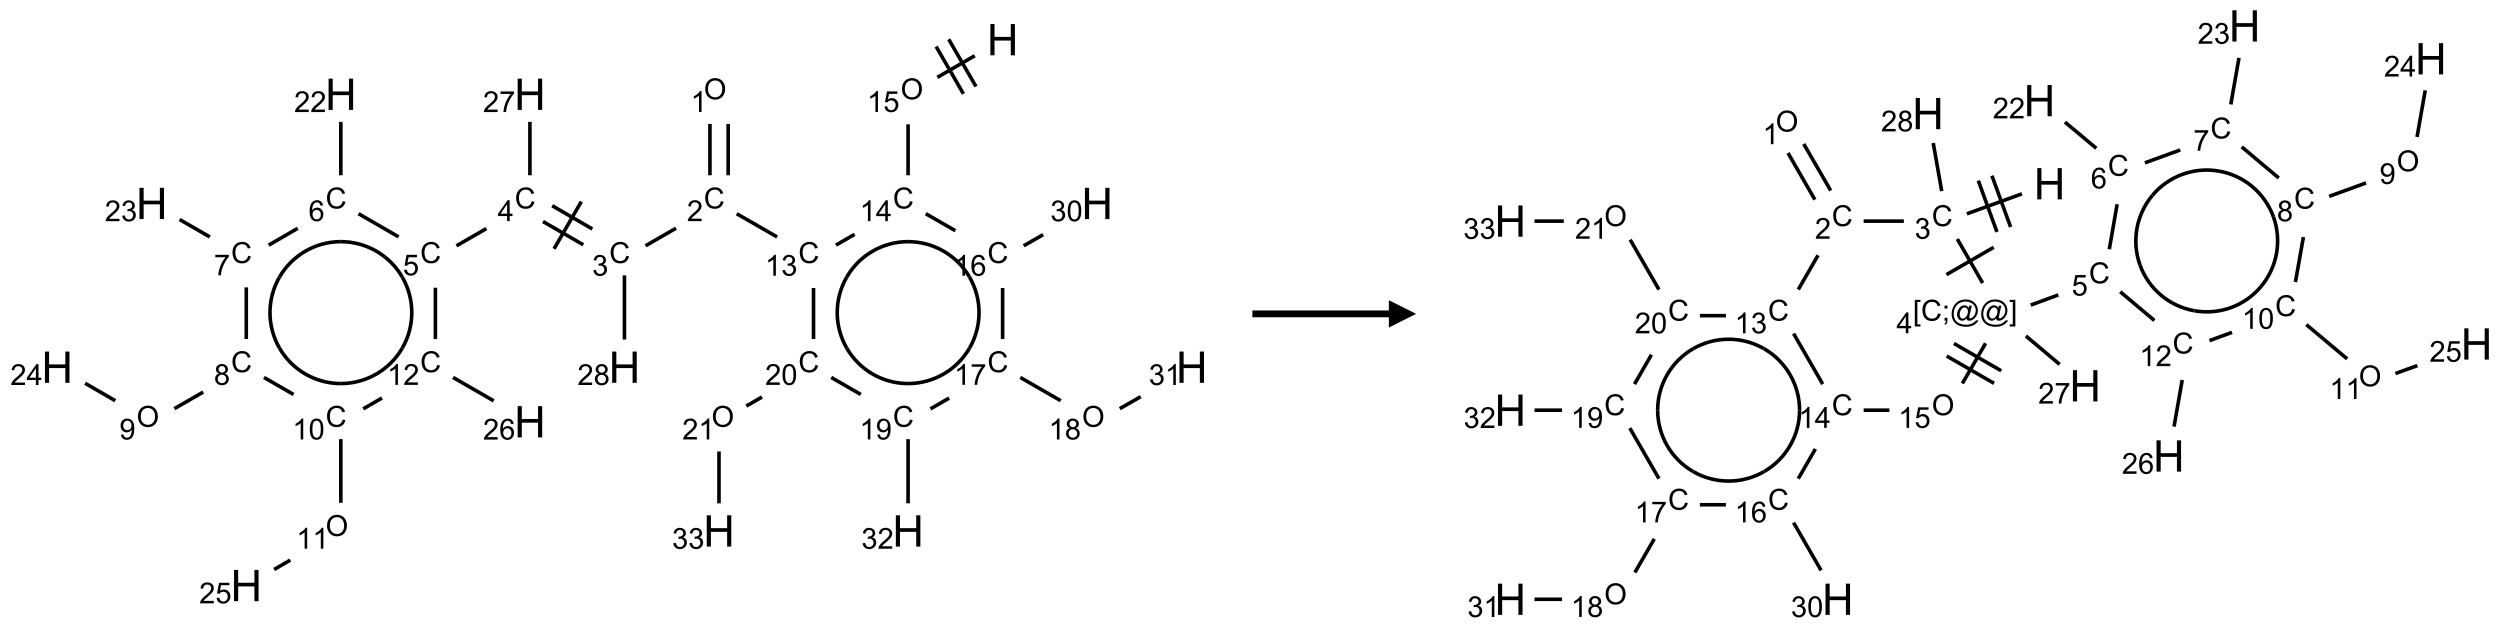 <?xml version="1.0" encoding="UTF-8"?>
<svg xmlns="http://www.w3.org/2000/svg" xmlns:xlink="http://www.w3.org/1999/xlink" width="916" height="230" viewBox="0 0 916 230">
<defs>
<g>
<g id="glyph-0-0">
<path d="M 2 0 L 2 -10 L 10 -10 L 10 0 Z M 2.25 -0.25 L 9.75 -0.25 L 9.75 -9.75 L 2.25 -9.75 Z M 2.25 -0.25 "/>
</g>
<g id="glyph-0-1">
<path d="M 1.281 0 L 1.281 -11.453 L 2.797 -11.453 L 2.797 -6.75 L 8.75 -6.75 L 8.75 -11.453 L 10.266 -11.453 L 10.266 0 L 8.75 0 L 8.75 -5.398 L 2.797 -5.398 L 2.797 0 Z M 1.281 0 "/>
</g>
<g id="glyph-1-0">
<path d="M 1.332 0 L 1.332 -6.668 L 6.668 -6.668 L 6.668 0 Z M 1.5 -0.168 L 6.5 -0.168 L 6.5 -6.5 L 1.5 -6.5 Z M 1.5 -0.168 "/>
</g>
<g id="glyph-1-1">
<path d="M 0.516 -3.719 C 0.516 -4.984 0.855 -5.977 1.535 -6.695 C 2.215 -7.414 3.094 -7.77 4.172 -7.77 C 4.875 -7.77 5.512 -7.602 6.078 -7.266 C 6.645 -6.93 7.074 -6.461 7.371 -5.855 C 7.668 -5.254 7.816 -4.57 7.816 -3.809 C 7.816 -3.035 7.66 -2.34 7.348 -1.73 C 7.035 -1.117 6.594 -0.656 6.02 -0.34 C 5.449 -0.027 4.828 0.129 4.168 0.129 C 3.449 0.129 2.805 -0.043 2.238 -0.391 C 1.672 -0.738 1.246 -1.211 0.953 -1.812 C 0.66 -2.414 0.516 -3.047 0.516 -3.719 Z M 1.559 -3.703 C 1.559 -2.781 1.805 -2.059 2.301 -1.527 C 2.793 -1 3.414 -0.734 4.16 -0.734 C 4.922 -0.734 5.547 -1 6.039 -1.535 C 6.531 -2.07 6.777 -2.828 6.777 -3.812 C 6.777 -4.434 6.672 -4.977 6.461 -5.441 C 6.25 -5.902 5.945 -6.262 5.539 -6.52 C 5.133 -6.773 4.68 -6.902 4.176 -6.902 C 3.461 -6.902 2.848 -6.656 2.332 -6.164 C 1.816 -5.672 1.559 -4.852 1.559 -3.703 Z M 1.559 -3.703 "/>
</g>
<g id="glyph-1-2">
<path d="M 3.973 0 L 3.035 0 L 3.035 -5.973 C 2.809 -5.758 2.516 -5.543 2.148 -5.328 C 1.781 -5.113 1.453 -4.953 1.16 -4.844 L 1.16 -5.75 C 1.684 -5.996 2.145 -6.297 2.535 -6.645 C 2.93 -6.996 3.207 -7.336 3.371 -7.668 L 3.973 -7.668 Z M 3.973 0 "/>
</g>
<g id="glyph-1-3">
<path d="M 0.441 -2 L 1.426 -2.082 C 1.5 -1.605 1.668 -1.242 1.934 -1.004 C 2.199 -0.762 2.52 -0.641 2.895 -0.641 C 3.348 -0.641 3.73 -0.812 4.043 -1.152 C 4.355 -1.492 4.512 -1.941 4.512 -2.504 C 4.512 -3.039 4.359 -3.461 4.059 -3.77 C 3.758 -4.078 3.367 -4.234 2.879 -4.234 C 2.578 -4.234 2.305 -4.164 2.062 -4.027 C 1.82 -3.891 1.629 -3.715 1.488 -3.496 L 0.609 -3.609 L 1.348 -7.531 L 5.145 -7.531 L 5.145 -6.637 L 2.098 -6.637 L 1.688 -4.582 C 2.145 -4.902 2.625 -5.062 3.129 -5.062 C 3.797 -5.062 4.359 -4.832 4.816 -4.371 C 5.277 -3.91 5.504 -3.312 5.504 -2.59 C 5.504 -1.898 5.305 -1.301 4.902 -0.797 C 4.41 -0.18 3.742 0.129 2.895 0.129 C 2.199 0.129 1.633 -0.062 1.195 -0.453 C 0.758 -0.844 0.504 -1.359 0.441 -2 Z M 0.441 -2 "/>
</g>
<g id="glyph-1-4">
<path d="M 6.27 -2.676 L 7.281 -2.422 C 7.07 -1.594 6.688 -0.961 6.137 -0.523 C 5.586 -0.086 4.914 0.129 4.121 0.129 C 3.297 0.129 2.629 -0.039 2.113 -0.371 C 1.598 -0.707 1.203 -1.191 0.934 -1.828 C 0.664 -2.465 0.531 -3.145 0.531 -3.875 C 0.531 -4.672 0.684 -5.363 0.988 -5.957 C 1.293 -6.547 1.723 -6.996 2.285 -7.305 C 2.844 -7.613 3.461 -7.766 4.137 -7.766 C 4.898 -7.766 5.543 -7.57 6.062 -7.184 C 6.582 -6.793 6.945 -6.246 7.152 -5.543 L 6.156 -5.309 C 5.98 -5.863 5.723 -6.266 5.387 -6.52 C 5.051 -6.773 4.625 -6.902 4.113 -6.902 C 3.527 -6.902 3.039 -6.762 2.645 -6.48 C 2.25 -6.199 1.973 -5.82 1.812 -5.348 C 1.652 -4.871 1.574 -4.383 1.574 -3.879 C 1.574 -3.23 1.668 -2.664 1.855 -2.18 C 2.047 -1.695 2.34 -1.332 2.738 -1.094 C 3.137 -0.855 3.57 -0.734 4.035 -0.734 C 4.602 -0.734 5.082 -0.898 5.473 -1.223 C 5.867 -1.551 6.133 -2.035 6.27 -2.676 Z M 6.27 -2.676 "/>
</g>
<g id="glyph-1-5">
<path d="M 3.449 0 L 3.449 -1.828 L 0.137 -1.828 L 0.137 -2.688 L 3.621 -7.637 L 4.387 -7.637 L 4.387 -2.688 L 5.418 -2.688 L 5.418 -1.828 L 4.387 -1.828 L 4.387 0 Z M 3.449 -2.688 L 3.449 -6.129 L 1.059 -2.688 Z M 3.449 -2.688 "/>
</g>
<g id="glyph-1-6">
<path d="M 0.449 -2.016 L 1.387 -2.141 C 1.492 -1.609 1.676 -1.227 1.934 -0.992 C 2.191 -0.758 2.508 -0.641 2.879 -0.641 C 3.32 -0.641 3.695 -0.793 3.996 -1.098 C 4.301 -1.402 4.453 -1.781 4.453 -2.234 C 4.453 -2.664 4.312 -3.02 4.031 -3.301 C 3.75 -3.578 3.391 -3.719 2.957 -3.719 C 2.781 -3.719 2.562 -3.684 2.297 -3.613 L 2.402 -4.438 C 2.465 -4.43 2.516 -4.426 2.551 -4.426 C 2.949 -4.426 3.312 -4.531 3.629 -4.738 C 3.949 -4.949 4.109 -5.27 4.109 -5.703 C 4.109 -6.047 3.992 -6.332 3.762 -6.559 C 3.527 -6.785 3.227 -6.895 2.859 -6.895 C 2.496 -6.895 2.191 -6.781 1.949 -6.551 C 1.707 -6.324 1.547 -5.98 1.48 -5.52 L 0.543 -5.688 C 0.656 -6.316 0.918 -6.805 1.324 -7.148 C 1.73 -7.492 2.234 -7.668 2.84 -7.668 C 3.254 -7.668 3.641 -7.578 3.988 -7.398 C 4.34 -7.219 4.609 -6.977 4.793 -6.668 C 4.98 -6.359 5.074 -6.031 5.074 -5.684 C 5.074 -5.352 4.984 -5.051 4.809 -4.781 C 4.629 -4.512 4.367 -4.297 4.02 -4.137 C 4.473 -4.031 4.824 -3.816 5.074 -3.488 C 5.324 -3.16 5.449 -2.75 5.449 -2.254 C 5.449 -1.59 5.203 -1.023 4.719 -0.559 C 4.234 -0.098 3.617 0.137 2.875 0.137 C 2.203 0.137 1.648 -0.062 1.207 -0.465 C 0.762 -0.863 0.512 -1.379 0.449 -2.016 Z M 0.449 -2.016 "/>
</g>
<g id="glyph-1-7">
<path d="M 5.371 -0.902 L 5.371 0 L 0.324 0 C 0.316 -0.227 0.352 -0.441 0.434 -0.652 C 0.562 -0.996 0.766 -1.332 1.051 -1.668 C 1.332 -2 1.742 -2.387 2.277 -2.824 C 3.105 -3.504 3.668 -4.043 3.957 -4.441 C 4.25 -4.84 4.395 -5.215 4.395 -5.566 C 4.395 -5.938 4.262 -6.254 3.996 -6.508 C 3.73 -6.762 3.387 -6.891 2.957 -6.891 C 2.508 -6.891 2.145 -6.754 1.875 -6.484 C 1.605 -6.215 1.469 -5.84 1.465 -5.359 L 0.5 -5.457 C 0.566 -6.176 0.812 -6.727 1.246 -7.102 C 1.676 -7.477 2.254 -7.668 2.98 -7.668 C 3.711 -7.668 4.293 -7.465 4.719 -7.059 C 5.145 -6.652 5.359 -6.148 5.359 -5.547 C 5.359 -5.242 5.297 -4.941 5.172 -4.645 C 5.047 -4.352 4.84 -4.039 4.551 -3.715 C 4.262 -3.387 3.777 -2.938 3.105 -2.371 C 2.543 -1.898 2.18 -1.578 2.02 -1.41 C 1.859 -1.242 1.73 -1.07 1.625 -0.902 Z M 5.371 -0.902 "/>
</g>
<g id="glyph-1-8">
<path d="M 5.309 -5.766 L 4.375 -5.691 C 4.293 -6.059 4.172 -6.328 4.02 -6.496 C 3.766 -6.762 3.453 -6.895 3.082 -6.895 C 2.785 -6.895 2.523 -6.812 2.297 -6.645 C 2 -6.43 1.77 -6.117 1.598 -5.703 C 1.43 -5.289 1.34 -4.703 1.332 -3.938 C 1.559 -4.281 1.836 -4.535 2.16 -4.703 C 2.488 -4.871 2.828 -4.953 3.188 -4.953 C 3.812 -4.953 4.344 -4.723 4.785 -4.262 C 5.223 -3.801 5.441 -3.207 5.441 -2.48 C 5.441 -2 5.34 -1.555 5.133 -1.145 C 4.926 -0.73 4.641 -0.418 4.281 -0.199 C 3.922 0.02 3.512 0.129 3.051 0.129 C 2.27 0.129 1.633 -0.156 1.141 -0.73 C 0.648 -1.305 0.402 -2.254 0.402 -3.574 C 0.402 -5.051 0.672 -6.121 1.219 -6.793 C 1.695 -7.375 2.336 -7.668 3.141 -7.668 C 3.742 -7.668 4.234 -7.5 4.617 -7.16 C 5 -6.824 5.23 -6.359 5.309 -5.766 Z M 1.48 -2.473 C 1.48 -2.152 1.547 -1.844 1.684 -1.547 C 1.82 -1.25 2.016 -1.027 2.262 -0.871 C 2.508 -0.719 2.766 -0.641 3.035 -0.641 C 3.434 -0.641 3.773 -0.801 4.059 -1.121 C 4.344 -1.441 4.484 -1.875 4.484 -2.422 C 4.484 -2.949 4.344 -3.367 4.062 -3.668 C 3.781 -3.973 3.426 -4.125 3 -4.125 C 2.578 -4.125 2.219 -3.973 1.922 -3.668 C 1.625 -3.363 1.48 -2.969 1.48 -2.473 Z M 1.48 -2.473 "/>
</g>
<g id="glyph-1-9">
<path d="M 0.504 -6.637 L 0.504 -7.535 L 5.449 -7.535 L 5.449 -6.809 C 4.961 -6.289 4.48 -5.602 4.004 -4.746 C 3.527 -3.887 3.156 -3.004 2.895 -2.098 C 2.707 -1.461 2.59 -0.762 2.535 0 L 1.574 0 C 1.582 -0.602 1.703 -1.328 1.926 -2.176 C 2.152 -3.027 2.477 -3.848 2.898 -4.637 C 3.32 -5.426 3.77 -6.094 4.246 -6.637 Z M 0.504 -6.637 "/>
</g>
<g id="glyph-1-10">
<path d="M 1.887 -4.141 C 1.496 -4.281 1.207 -4.484 1.02 -4.75 C 0.832 -5.016 0.738 -5.328 0.738 -5.699 C 0.738 -6.254 0.938 -6.719 1.34 -7.098 C 1.738 -7.477 2.27 -7.668 2.934 -7.668 C 3.598 -7.668 4.137 -7.473 4.543 -7.086 C 4.949 -6.699 5.152 -6.227 5.152 -5.672 C 5.152 -5.316 5.059 -5.008 4.871 -4.746 C 4.688 -4.484 4.406 -4.281 4.027 -4.141 C 4.496 -3.988 4.852 -3.742 5.098 -3.402 C 5.34 -3.062 5.465 -2.656 5.465 -2.184 C 5.465 -1.531 5.234 -0.98 4.77 -0.535 C 4.309 -0.09 3.703 0.129 2.949 0.129 C 2.195 0.129 1.586 -0.094 1.125 -0.539 C 0.664 -0.984 0.434 -1.543 0.434 -2.207 C 0.434 -2.703 0.559 -3.121 0.809 -3.457 C 1.062 -3.793 1.422 -4.02 1.887 -4.141 Z M 1.699 -5.73 C 1.699 -5.367 1.812 -5.074 2.047 -4.844 C 2.281 -4.613 2.582 -4.5 2.953 -4.5 C 3.312 -4.5 3.609 -4.613 3.84 -4.84 C 4.07 -5.066 4.188 -5.348 4.188 -5.676 C 4.188 -6.02 4.07 -6.309 3.832 -6.543 C 3.594 -6.777 3.297 -6.895 2.941 -6.895 C 2.586 -6.895 2.289 -6.781 2.051 -6.551 C 1.816 -6.324 1.699 -6.047 1.699 -5.73 Z M 1.395 -2.203 C 1.395 -1.938 1.461 -1.676 1.586 -1.426 C 1.711 -1.176 1.902 -0.984 2.152 -0.848 C 2.402 -0.711 2.672 -0.641 2.957 -0.641 C 3.406 -0.641 3.777 -0.785 4.066 -1.074 C 4.359 -1.363 4.504 -1.727 4.504 -2.172 C 4.504 -2.625 4.355 -2.996 4.055 -3.293 C 3.754 -3.586 3.379 -3.734 2.926 -3.734 C 2.484 -3.734 2.121 -3.59 1.832 -3.297 C 1.543 -3.004 1.395 -2.641 1.395 -2.203 Z M 1.395 -2.203 "/>
</g>
<g id="glyph-1-11">
<path d="M 0.582 -1.766 L 1.484 -1.848 C 1.562 -1.426 1.707 -1.117 1.922 -0.926 C 2.137 -0.734 2.414 -0.641 2.75 -0.641 C 3.039 -0.641 3.289 -0.707 3.508 -0.84 C 3.727 -0.973 3.902 -1.148 4.043 -1.367 C 4.18 -1.586 4.297 -1.887 4.391 -2.262 C 4.484 -2.637 4.531 -3.016 4.531 -3.406 C 4.531 -3.449 4.531 -3.512 4.527 -3.594 C 4.34 -3.297 4.082 -3.055 3.758 -2.867 C 3.434 -2.68 3.082 -2.59 2.703 -2.59 C 2.07 -2.59 1.535 -2.816 1.098 -3.277 C 0.66 -3.734 0.441 -4.34 0.441 -5.09 C 0.441 -5.863 0.672 -6.484 1.129 -6.957 C 1.586 -7.43 2.156 -7.668 2.844 -7.668 C 3.34 -7.668 3.793 -7.531 4.207 -7.266 C 4.617 -7 4.93 -6.617 5.145 -6.121 C 5.355 -5.629 5.465 -4.91 5.465 -3.973 C 5.465 -2.996 5.359 -2.223 5.145 -1.645 C 4.934 -1.066 4.617 -0.625 4.199 -0.324 C 3.781 -0.02 3.293 0.129 2.73 0.129 C 2.133 0.129 1.645 -0.035 1.266 -0.367 C 0.887 -0.699 0.66 -1.164 0.582 -1.766 Z M 4.422 -5.137 C 4.422 -5.676 4.277 -6.102 3.992 -6.418 C 3.707 -6.734 3.359 -6.891 2.957 -6.891 C 2.543 -6.891 2.18 -6.719 1.871 -6.379 C 1.562 -6.039 1.406 -5.598 1.406 -5.059 C 1.406 -4.57 1.555 -4.176 1.848 -3.871 C 2.141 -3.566 2.5 -3.418 2.934 -3.418 C 3.367 -3.418 3.723 -3.57 4.004 -3.871 C 4.281 -4.176 4.422 -4.598 4.422 -5.137 Z M 4.422 -5.137 "/>
</g>
<g id="glyph-1-12">
<path d="M 0.441 -3.766 C 0.441 -4.668 0.535 -5.395 0.723 -5.945 C 0.906 -6.496 1.184 -6.922 1.551 -7.219 C 1.918 -7.516 2.375 -7.668 2.934 -7.668 C 3.344 -7.668 3.703 -7.586 4.012 -7.418 C 4.32 -7.254 4.574 -7.016 4.777 -6.707 C 4.977 -6.395 5.137 -6.016 5.25 -5.57 C 5.363 -5.125 5.422 -4.523 5.422 -3.766 C 5.422 -2.871 5.328 -2.148 5.145 -1.598 C 4.961 -1.047 4.688 -0.621 4.32 -0.32 C 3.953 -0.02 3.492 0.129 2.934 0.129 C 2.195 0.129 1.617 -0.133 1.199 -0.66 C 0.695 -1.297 0.441 -2.332 0.441 -3.766 Z M 1.406 -3.766 C 1.406 -2.512 1.555 -1.68 1.848 -1.262 C 2.141 -0.848 2.5 -0.641 2.934 -0.641 C 3.363 -0.641 3.727 -0.848 4.02 -1.266 C 4.312 -1.684 4.457 -2.516 4.457 -3.766 C 4.457 -5.023 4.312 -5.859 4.02 -6.27 C 3.727 -6.684 3.359 -6.891 2.922 -6.891 C 2.492 -6.891 2.148 -6.707 1.891 -6.344 C 1.566 -5.879 1.406 -5.02 1.406 -3.766 Z M 1.406 -3.766 "/>
</g>
<g id="glyph-1-13">
<path d="M 0.723 2.121 L 0.723 -7.637 L 2.793 -7.637 L 2.793 -6.859 L 1.66 -6.859 L 1.66 1.344 L 2.793 1.344 L 2.793 2.121 Z M 0.723 2.121 "/>
</g>
<g id="glyph-1-14">
<path d="M 0.949 -4.465 L 0.949 -5.531 L 2.016 -5.531 L 2.016 -4.465 Z M 0.949 0 L 0.949 -1.066 L 2.016 -1.066 L 2.016 0 C 2.016 0.391 1.945 0.711 1.809 0.949 C 1.668 1.191 1.449 1.379 1.145 1.512 L 0.887 1.109 C 1.082 1.023 1.23 0.895 1.324 0.727 C 1.418 0.559 1.469 0.316 1.48 0 Z M 0.949 0 "/>
</g>
<g id="glyph-1-15">
<path d="M 6.047 -0.848 C 5.82 -0.59 5.57 -0.379 5.289 -0.223 C 5.008 -0.062 4.73 0.016 4.449 0.016 C 4.141 0.016 3.84 -0.074 3.547 -0.254 C 3.254 -0.434 3.02 -0.715 2.836 -1.09 C 2.652 -1.465 2.562 -1.875 2.562 -2.324 C 2.562 -2.875 2.703 -3.43 2.988 -3.98 C 3.27 -4.535 3.621 -4.953 4.043 -5.23 C 4.461 -5.508 4.871 -5.645 5.266 -5.645 C 5.566 -5.645 5.855 -5.566 6.129 -5.41 C 6.402 -5.25 6.641 -5.012 6.84 -4.688 L 7.016 -5.496 L 7.949 -5.496 L 7.199 -2 C 7.094 -1.516 7.043 -1.246 7.043 -1.191 C 7.043 -1.098 7.078 -1.02 7.148 -0.949 C 7.219 -0.883 7.305 -0.848 7.406 -0.848 C 7.59 -0.848 7.832 -0.953 8.129 -1.168 C 8.527 -1.445 8.84 -1.816 9.07 -2.285 C 9.301 -2.75 9.418 -3.234 9.418 -3.73 C 9.418 -4.309 9.27 -4.852 8.973 -5.355 C 8.676 -5.859 8.23 -6.262 7.645 -6.562 C 7.055 -6.863 6.406 -7.016 5.691 -7.016 C 4.879 -7.016 4.137 -6.824 3.465 -6.445 C 2.793 -6.066 2.273 -5.52 1.902 -4.809 C 1.535 -4.098 1.348 -3.34 1.348 -2.527 C 1.348 -1.676 1.535 -0.941 1.902 -0.328 C 2.273 0.285 2.809 0.742 3.508 1.035 C 4.207 1.328 4.984 1.473 5.832 1.473 C 6.742 1.473 7.504 1.32 8.121 1.016 C 8.734 0.711 9.195 0.34 9.5 -0.098 L 10.441 -0.098 C 10.266 0.266 9.961 0.637 9.531 1.016 C 9.102 1.395 8.59 1.695 7.996 1.914 C 7.402 2.133 6.688 2.246 5.848 2.246 C 5.078 2.246 4.367 2.145 3.715 1.949 C 3.066 1.75 2.512 1.453 2.051 1.055 C 1.594 0.656 1.25 0.199 1.016 -0.316 C 0.723 -0.973 0.578 -1.684 0.578 -2.441 C 0.578 -3.289 0.75 -4.098 1.098 -4.863 C 1.523 -5.805 2.125 -6.527 2.902 -7.027 C 3.684 -7.527 4.629 -7.777 5.738 -7.777 C 6.602 -7.777 7.375 -7.602 8.059 -7.246 C 8.746 -6.895 9.285 -6.371 9.684 -5.672 C 10.02 -5.07 10.188 -4.418 10.188 -3.715 C 10.188 -2.707 9.832 -1.812 9.125 -1.031 C 8.492 -0.328 7.801 0.02 7.051 0.02 C 6.812 0.02 6.617 -0.016 6.473 -0.09 C 6.324 -0.16 6.215 -0.266 6.145 -0.402 C 6.102 -0.488 6.066 -0.637 6.047 -0.848 Z M 3.527 -2.262 C 3.527 -1.785 3.641 -1.414 3.863 -1.152 C 4.09 -0.887 4.348 -0.754 4.641 -0.754 C 4.836 -0.754 5.039 -0.812 5.254 -0.93 C 5.469 -1.047 5.676 -1.219 5.871 -1.449 C 6.066 -1.676 6.23 -1.969 6.355 -2.32 C 6.48 -2.672 6.543 -3.027 6.543 -3.379 C 6.543 -3.852 6.426 -4.219 6.191 -4.48 C 5.957 -4.738 5.672 -4.871 5.332 -4.871 C 5.109 -4.871 4.902 -4.812 4.707 -4.699 C 4.512 -4.586 4.32 -4.406 4.137 -4.156 C 3.953 -3.906 3.805 -3.602 3.691 -3.246 C 3.582 -2.887 3.527 -2.559 3.527 -2.262 Z M 3.527 -2.262 "/>
</g>
<g id="glyph-1-16">
<path d="M 2.27 2.121 L 0.203 2.121 L 0.203 1.344 L 1.332 1.344 L 1.332 -6.859 L 0.203 -6.859 L 0.203 -7.637 L 2.27 -7.637 Z M 2.27 2.121 "/>
</g>
</g>
</defs>
<path fill="none" stroke-width="0.033" stroke-linecap="butt" stroke-linejoin="miter" stroke="rgb(0%, 0%, 0%)" stroke-opacity="1" stroke-miterlimit="10" d="M 8.405 0.147 L 8.062 0.345 " transform="matrix(40, 0, 0, 40, 20.959, 14.539)"/>
<path fill="none" stroke-width="0.033" stroke-linecap="butt" stroke-linejoin="miter" stroke="rgb(0%, 0%, 0%)" stroke-opacity="1" stroke-miterlimit="10" d="M 8.051 0.063 L 8.301 0.496 " transform="matrix(40, 0, 0, 40, 20.959, 14.539)"/>
<path fill="none" stroke-width="0.033" stroke-linecap="butt" stroke-linejoin="miter" stroke="rgb(0%, 0%, 0%)" stroke-opacity="1" stroke-miterlimit="10" d="M 8.166 -0.004 L 8.416 0.429 " transform="matrix(40, 0, 0, 40, 20.959, 14.539)"/>
<path fill="none" stroke-width="0.033" stroke-linecap="butt" stroke-linejoin="miter" stroke="rgb(0%, 0%, 0%)" stroke-opacity="1" stroke-miterlimit="10" d="M 7.794 0.775 L 7.794 1.242 " transform="matrix(40, 0, 0, 40, 20.959, 14.539)"/>
<path fill="none" stroke-width="0.033" stroke-linecap="butt" stroke-linejoin="miter" stroke="rgb(0%, 0%, 0%)" stroke-opacity="1" stroke-miterlimit="10" d="M 7.304 1.783 L 7.133 1.882 " transform="matrix(40, 0, 0, 40, 20.959, 14.539)"/>
<path fill="none" stroke-width="0.033" stroke-linecap="butt" stroke-linejoin="miter" stroke="rgb(0%, 0%, 0%)" stroke-opacity="1" stroke-miterlimit="10" d="M 6.594 1.807 L 6.224 1.594 " transform="matrix(40, 0, 0, 40, 20.959, 14.539)"/>
<path fill="none" stroke-width="0.033" stroke-linecap="butt" stroke-linejoin="miter" stroke="rgb(0%, 0%, 0%)" stroke-opacity="1" stroke-miterlimit="10" d="M 6.146 1.242 L 6.146 0.772 " transform="matrix(40, 0, 0, 40, 20.959, 14.539)"/>
<path fill="none" stroke-width="0.033" stroke-linecap="butt" stroke-linejoin="miter" stroke="rgb(0%, 0%, 0%)" stroke-opacity="1" stroke-miterlimit="10" d="M 5.979 1.242 L 5.979 0.772 " transform="matrix(40, 0, 0, 40, 20.959, 14.539)"/>
<path fill="none" stroke-width="0.033" stroke-linecap="butt" stroke-linejoin="miter" stroke="rgb(0%, 0%, 0%)" stroke-opacity="1" stroke-miterlimit="10" d="M 5.668 1.727 L 5.389 1.888 " transform="matrix(40, 0, 0, 40, 20.959, 14.539)"/>
<path fill="none" stroke-width="0.033" stroke-linecap="butt" stroke-linejoin="miter" stroke="rgb(0%, 0%, 0%)" stroke-opacity="1" stroke-miterlimit="10" d="M 4.902 1.734 L 4.534 1.521 " transform="matrix(40, 0, 0, 40, 20.959, 14.539)"/>
<path fill="none" stroke-width="0.033" stroke-linecap="butt" stroke-linejoin="miter" stroke="rgb(0%, 0%, 0%)" stroke-opacity="1" stroke-miterlimit="10" d="M 4.819 1.879 L 4.45 1.666 " transform="matrix(40, 0, 0, 40, 20.959, 14.539)"/>
<path fill="none" stroke-width="0.033" stroke-linecap="butt" stroke-linejoin="miter" stroke="rgb(0%, 0%, 0%)" stroke-opacity="1" stroke-miterlimit="10" d="M 4.801 1.483 L 4.551 1.916 " transform="matrix(40, 0, 0, 40, 20.959, 14.539)"/>
<path fill="none" stroke-width="0.033" stroke-linecap="butt" stroke-linejoin="miter" stroke="rgb(0%, 0%, 0%)" stroke-opacity="1" stroke-miterlimit="10" d="M 3.932 1.73 L 3.657 1.888 " transform="matrix(40, 0, 0, 40, 20.959, 14.539)"/>
<path fill="none" stroke-width="0.033" stroke-linecap="butt" stroke-linejoin="miter" stroke="rgb(0%, 0%, 0%)" stroke-opacity="1" stroke-miterlimit="10" d="M 3.127 1.806 L 2.76 1.594 " transform="matrix(40, 0, 0, 40, 20.959, 14.539)"/>
<path fill="none" stroke-width="0.033" stroke-linecap="butt" stroke-linejoin="miter" stroke="rgb(0%, 0%, 0%)" stroke-opacity="1" stroke-miterlimit="10" d="M 2.598 1.242 L 2.598 0.753 " transform="matrix(40, 0, 0, 40, 20.959, 14.539)"/>
<path fill="none" stroke-width="0.033" stroke-linecap="butt" stroke-linejoin="miter" stroke="rgb(0%, 0%, 0%)" stroke-opacity="1" stroke-miterlimit="10" d="M 2.203 1.728 L 1.937 1.882 " transform="matrix(40, 0, 0, 40, 20.959, 14.539)"/>
<path fill="none" stroke-width="0.033" stroke-linecap="butt" stroke-linejoin="miter" stroke="rgb(0%, 0%, 0%)" stroke-opacity="1" stroke-miterlimit="10" d="M 1.398 1.807 L 1.121 1.647 " transform="matrix(40, 0, 0, 40, 20.959, 14.539)"/>
<path fill="none" stroke-width="0.033" stroke-linecap="butt" stroke-linejoin="miter" stroke="rgb(0%, 0%, 0%)" stroke-opacity="1" stroke-miterlimit="10" d="M 1.732 2.269 L 1.732 2.742 " transform="matrix(40, 0, 0, 40, 20.959, 14.539)"/>
<path fill="none" stroke-width="0.033" stroke-linecap="butt" stroke-linejoin="miter" stroke="rgb(0%, 0%, 0%)" stroke-opacity="1" stroke-miterlimit="10" d="M 1.337 3.228 L 1.073 3.38 " transform="matrix(40, 0, 0, 40, 20.959, 14.539)"/>
<path fill="none" stroke-width="0.033" stroke-linecap="butt" stroke-linejoin="miter" stroke="rgb(0%, 0%, 0%)" stroke-opacity="1" stroke-miterlimit="10" d="M 0.532 3.307 L 0.255 3.147 " transform="matrix(40, 0, 0, 40, 20.959, 14.539)"/>
<path fill="none" stroke-width="0.033" stroke-linecap="butt" stroke-linejoin="miter" stroke="rgb(0%, 0%, 0%)" stroke-opacity="1" stroke-miterlimit="10" d="M 1.894 3.094 L 2.165 3.25 " transform="matrix(40, 0, 0, 40, 20.959, 14.539)"/>
<path fill="none" stroke-width="0.033" stroke-linecap="butt" stroke-linejoin="miter" stroke="rgb(0%, 0%, 0%)" stroke-opacity="1" stroke-miterlimit="10" d="M 2.598 3.659 L 2.598 4.242 " transform="matrix(40, 0, 0, 40, 20.959, 14.539)"/>
<path fill="none" stroke-width="0.033" stroke-linecap="butt" stroke-linejoin="miter" stroke="rgb(0%, 0%, 0%)" stroke-opacity="1" stroke-miterlimit="10" d="M 2.135 4.767 L 1.987 4.853 " transform="matrix(40, 0, 0, 40, 20.959, 14.539)"/>
<path fill="none" stroke-width="0.033" stroke-linecap="butt" stroke-linejoin="miter" stroke="rgb(0%, 0%, 0%)" stroke-opacity="1" stroke-miterlimit="10" d="M 2.803 3.382 L 2.975 3.282 " transform="matrix(40, 0, 0, 40, 20.959, 14.539)"/>
<path fill="none" stroke-width="0.033" stroke-linecap="butt" stroke-linejoin="miter" stroke="rgb(0%, 0%, 0%)" stroke-opacity="1" stroke-miterlimit="10" d="M 3.464 2.742 L 3.464 2.272 " transform="matrix(40, 0, 0, 40, 20.959, 14.539)"/>
<path fill="none" stroke-width="0.033" stroke-linecap="butt" stroke-linejoin="miter" stroke="rgb(0%, 0%, 0%)" stroke-opacity="1" stroke-miterlimit="10" d="M 3.626 3.094 L 3.998 3.308 " transform="matrix(40, 0, 0, 40, 20.959, 14.539)"/>
<path fill="none" stroke-width="0.033" stroke-linecap="butt" stroke-linejoin="miter" stroke="rgb(0%, 0%, 0%)" stroke-opacity="1" stroke-miterlimit="10" d="M 4.33 1.242 L 4.33 0.753 " transform="matrix(40, 0, 0, 40, 20.959, 14.539)"/>
<path fill="none" stroke-width="0.033" stroke-linecap="butt" stroke-linejoin="miter" stroke="rgb(0%, 0%, 0%)" stroke-opacity="1" stroke-miterlimit="10" d="M 5.196 2.159 L 5.196 2.747 " transform="matrix(40, 0, 0, 40, 20.959, 14.539)"/>
<path fill="none" stroke-width="0.033" stroke-linecap="butt" stroke-linejoin="miter" stroke="rgb(0%, 0%, 0%)" stroke-opacity="1" stroke-miterlimit="10" d="M 6.928 2.275 L 6.928 2.742 " transform="matrix(40, 0, 0, 40, 20.959, 14.539)"/>
<path fill="none" stroke-width="0.033" stroke-linecap="butt" stroke-linejoin="miter" stroke="rgb(0%, 0%, 0%)" stroke-opacity="1" stroke-miterlimit="10" d="M 6.456 3.273 L 6.312 3.356 " transform="matrix(40, 0, 0, 40, 20.959, 14.539)"/>
<path fill="none" stroke-width="0.033" stroke-linecap="butt" stroke-linejoin="miter" stroke="rgb(0%, 0%, 0%)" stroke-opacity="1" stroke-miterlimit="10" d="M 6.062 3.772 L 6.062 4.247 " transform="matrix(40, 0, 0, 40, 20.959, 14.539)"/>
<path fill="none" stroke-width="0.033" stroke-linecap="butt" stroke-linejoin="miter" stroke="rgb(0%, 0%, 0%)" stroke-opacity="1" stroke-miterlimit="10" d="M 7.09 3.094 L 7.361 3.25 " transform="matrix(40, 0, 0, 40, 20.959, 14.539)"/>
<path fill="none" stroke-width="0.033" stroke-linecap="butt" stroke-linejoin="miter" stroke="rgb(0%, 0%, 0%)" stroke-opacity="1" stroke-miterlimit="10" d="M 7.794 3.659 L 7.794 4.247 " transform="matrix(40, 0, 0, 40, 20.959, 14.539)"/>
<path fill="none" stroke-width="0.033" stroke-linecap="butt" stroke-linejoin="miter" stroke="rgb(0%, 0%, 0%)" stroke-opacity="1" stroke-miterlimit="10" d="M 7.999 3.382 L 8.17 3.283 " transform="matrix(40, 0, 0, 40, 20.959, 14.539)"/>
<path fill="none" stroke-width="0.033" stroke-linecap="butt" stroke-linejoin="miter" stroke="rgb(0%, 0%, 0%)" stroke-opacity="1" stroke-miterlimit="10" d="M 8.822 3.094 L 9.192 3.307 " transform="matrix(40, 0, 0, 40, 20.959, 14.539)"/>
<path fill="none" stroke-width="0.033" stroke-linecap="butt" stroke-linejoin="miter" stroke="rgb(0%, 0%, 0%)" stroke-opacity="1" stroke-miterlimit="10" d="M 9.733 3.38 L 9.925 3.27 " transform="matrix(40, 0, 0, 40, 20.959, 14.539)"/>
<path fill="none" stroke-width="0.033" stroke-linecap="butt" stroke-linejoin="miter" stroke="rgb(0%, 0%, 0%)" stroke-opacity="1" stroke-miterlimit="10" d="M 8.66 2.742 L 8.66 2.275 " transform="matrix(40, 0, 0, 40, 20.959, 14.539)"/>
<path fill="none" stroke-width="0.033" stroke-linecap="butt" stroke-linejoin="miter" stroke="rgb(0%, 0%, 0%)" stroke-opacity="1" stroke-miterlimit="10" d="M 8.227 1.75 L 7.956 1.594 " transform="matrix(40, 0, 0, 40, 20.959, 14.539)"/>
<path fill="none" stroke-width="0.033" stroke-linecap="butt" stroke-linejoin="miter" stroke="rgb(0%, 0%, 0%)" stroke-opacity="1" stroke-miterlimit="10" d="M 8.853 1.888 L 9.031 1.786 " transform="matrix(40, 0, 0, 40, 20.959, 14.539)"/>
<path fill="none" stroke-width="0.033" stroke-linecap="butt" stroke-linejoin="miter" stroke="rgb(0%, 0%, 0%)" stroke-opacity="1" stroke-miterlimit="10" d="M 7.232 2.175 C 7.348 1.974 7.562 1.85 7.794 1.85 " transform="matrix(40, 0, 0, 40, 20.959, 14.539)"/>
<path fill="none" stroke-width="0.033" stroke-linecap="butt" stroke-linejoin="miter" stroke="rgb(0%, 0%, 0%)" stroke-opacity="1" stroke-miterlimit="10" d="M 7.232 2.825 C 7.116 2.624 7.116 2.376 7.232 2.175 " transform="matrix(40, 0, 0, 40, 20.959, 14.539)"/>
<path fill="none" stroke-width="0.033" stroke-linecap="butt" stroke-linejoin="miter" stroke="rgb(0%, 0%, 0%)" stroke-opacity="1" stroke-miterlimit="10" d="M 7.794 3.15 C 7.562 3.15 7.348 3.026 7.232 2.825 " transform="matrix(40, 0, 0, 40, 20.959, 14.539)"/>
<path fill="none" stroke-width="0.033" stroke-linecap="butt" stroke-linejoin="miter" stroke="rgb(0%, 0%, 0%)" stroke-opacity="1" stroke-miterlimit="10" d="M 8.357 2.825 C 8.241 3.026 8.026 3.15 7.794 3.15 " transform="matrix(40, 0, 0, 40, 20.959, 14.539)"/>
<path fill="none" stroke-width="0.033" stroke-linecap="butt" stroke-linejoin="miter" stroke="rgb(0%, 0%, 0%)" stroke-opacity="1" stroke-miterlimit="10" d="M 8.357 2.175 C 8.473 2.376 8.473 2.624 8.357 2.825 " transform="matrix(40, 0, 0, 40, 20.959, 14.539)"/>
<path fill="none" stroke-width="0.033" stroke-linecap="butt" stroke-linejoin="miter" stroke="rgb(0%, 0%, 0%)" stroke-opacity="1" stroke-miterlimit="10" d="M 7.794 1.85 C 8.026 1.85 8.241 1.974 8.357 2.175 " transform="matrix(40, 0, 0, 40, 20.959, 14.539)"/>
<path fill="none" stroke-width="0.033" stroke-linecap="butt" stroke-linejoin="miter" stroke="rgb(0%, 0%, 0%)" stroke-opacity="1" stroke-miterlimit="10" d="M 2.598 1.85 C 2.83 1.85 3.045 1.974 3.161 2.175 " transform="matrix(40, 0, 0, 40, 20.959, 14.539)"/>
<path fill="none" stroke-width="0.033" stroke-linecap="butt" stroke-linejoin="miter" stroke="rgb(0%, 0%, 0%)" stroke-opacity="1" stroke-miterlimit="10" d="M 2.036 2.175 C 2.152 1.974 2.366 1.85 2.598 1.85 " transform="matrix(40, 0, 0, 40, 20.959, 14.539)"/>
<path fill="none" stroke-width="0.033" stroke-linecap="butt" stroke-linejoin="miter" stroke="rgb(0%, 0%, 0%)" stroke-opacity="1" stroke-miterlimit="10" d="M 2.036 2.825 C 1.92 2.624 1.92 2.376 2.036 2.175 " transform="matrix(40, 0, 0, 40, 20.959, 14.539)"/>
<path fill="none" stroke-width="0.033" stroke-linecap="butt" stroke-linejoin="miter" stroke="rgb(0%, 0%, 0%)" stroke-opacity="1" stroke-miterlimit="10" d="M 2.598 3.15 C 2.366 3.15 2.152 3.026 2.036 2.825 " transform="matrix(40, 0, 0, 40, 20.959, 14.539)"/>
<path fill="none" stroke-width="0.033" stroke-linecap="butt" stroke-linejoin="miter" stroke="rgb(0%, 0%, 0%)" stroke-opacity="1" stroke-miterlimit="10" d="M 3.161 2.825 C 3.045 3.026 2.83 3.15 2.598 3.15 " transform="matrix(40, 0, 0, 40, 20.959, 14.539)"/>
<path fill="none" stroke-width="0.033" stroke-linecap="butt" stroke-linejoin="miter" stroke="rgb(0%, 0%, 0%)" stroke-opacity="1" stroke-miterlimit="10" d="M 3.161 2.175 C 3.277 2.376 3.277 2.624 3.161 2.825 " transform="matrix(40, 0, 0, 40, 20.959, 14.539)"/>
<g fill="rgb(0%, 0%, 0%)" fill-opacity="1">
<use xlink:href="#glyph-0-1" x="361.598" y="20.266"/>
</g>
<g fill="rgb(0%, 0%, 0%)" fill-opacity="1">
<use xlink:href="#glyph-1-1" x="329.973" y="36.387"/>
</g>
<g fill="rgb(0%, 0%, 0%)" fill-opacity="1">
<use xlink:href="#glyph-1-2" x="317.715" y="41.02"/>
<use xlink:href="#glyph-1-3" x="323.647" y="41.02"/>
</g>
<g fill="rgb(0%, 0%, 0%)" fill-opacity="1">
<use xlink:href="#glyph-1-4" x="327.137" y="76.383"/>
</g>
<g fill="rgb(0%, 0%, 0%)" fill-opacity="1">
<use xlink:href="#glyph-1-2" x="314.98" y="81.02"/>
<use xlink:href="#glyph-1-5" x="320.913" y="81.02"/>
</g>
<g fill="rgb(0%, 0%, 0%)" fill-opacity="1">
<use xlink:href="#glyph-1-4" x="292.496" y="96.383"/>
</g>
<g fill="rgb(0%, 0%, 0%)" fill-opacity="1">
<use xlink:href="#glyph-1-2" x="280.309" y="101.02"/>
<use xlink:href="#glyph-1-6" x="286.241" y="101.02"/>
</g>
<g fill="rgb(0%, 0%, 0%)" fill-opacity="1">
<use xlink:href="#glyph-1-4" x="257.852" y="76.383"/>
</g>
<g fill="rgb(0%, 0%, 0%)" fill-opacity="1">
<use xlink:href="#glyph-1-7" x="251.68" y="81.02"/>
</g>
<g fill="rgb(0%, 0%, 0%)" fill-opacity="1">
<use xlink:href="#glyph-1-1" x="257.867" y="36.387"/>
</g>
<g fill="rgb(0%, 0%, 0%)" fill-opacity="1">
<use xlink:href="#glyph-1-2" x="253.074" y="41.02"/>
</g>
<g fill="rgb(0%, 0%, 0%)" fill-opacity="1">
<use xlink:href="#glyph-1-4" x="223.211" y="96.383"/>
</g>
<g fill="rgb(0%, 0%, 0%)" fill-opacity="1">
<use xlink:href="#glyph-1-6" x="216.961" y="101.02"/>
</g>
<g fill="rgb(0%, 0%, 0%)" fill-opacity="1">
<use xlink:href="#glyph-1-4" x="188.57" y="76.383"/>
</g>
<g fill="rgb(0%, 0%, 0%)" fill-opacity="1">
<use xlink:href="#glyph-1-5" x="182.352" y="80.988"/>
</g>
<g fill="rgb(0%, 0%, 0%)" fill-opacity="1">
<use xlink:href="#glyph-1-4" x="153.93" y="96.383"/>
</g>
<g fill="rgb(0%, 0%, 0%)" fill-opacity="1">
<use xlink:href="#glyph-1-3" x="147.621" y="100.887"/>
</g>
<g fill="rgb(0%, 0%, 0%)" fill-opacity="1">
<use xlink:href="#glyph-1-4" x="119.289" y="76.383"/>
</g>
<g fill="rgb(0%, 0%, 0%)" fill-opacity="1">
<use xlink:href="#glyph-1-8" x="113.043" y="81.02"/>
</g>
<g fill="rgb(0%, 0%, 0%)" fill-opacity="1">
<use xlink:href="#glyph-0-1" x="119.109" y="40.266"/>
</g>
<g fill="rgb(0%, 0%, 0%)" fill-opacity="1">
<use xlink:href="#glyph-1-7" x="107.754" y="41.059"/>
<use xlink:href="#glyph-1-7" x="113.686" y="41.059"/>
</g>
<g fill="rgb(0%, 0%, 0%)" fill-opacity="1">
<use xlink:href="#glyph-1-4" x="84.648" y="96.383"/>
</g>
<g fill="rgb(0%, 0%, 0%)" fill-opacity="1">
<use xlink:href="#glyph-1-9" x="78.395" y="100.891"/>
</g>
<g fill="rgb(0%, 0%, 0%)" fill-opacity="1">
<use xlink:href="#glyph-0-1" x="49.828" y="80.266"/>
</g>
<g fill="rgb(0%, 0%, 0%)" fill-opacity="1">
<use xlink:href="#glyph-1-7" x="38.395" y="81.059"/>
<use xlink:href="#glyph-1-6" x="44.327" y="81.059"/>
</g>
<g fill="rgb(0%, 0%, 0%)" fill-opacity="1">
<use xlink:href="#glyph-1-4" x="84.648" y="136.383"/>
</g>
<g fill="rgb(0%, 0%, 0%)" fill-opacity="1">
<use xlink:href="#glyph-1-10" x="78.383" y="141.02"/>
</g>
<g fill="rgb(0%, 0%, 0%)" fill-opacity="1">
<use xlink:href="#glyph-1-1" x="50.023" y="156.387"/>
</g>
<g fill="rgb(0%, 0%, 0%)" fill-opacity="1">
<use xlink:href="#glyph-1-11" x="43.738" y="161.02"/>
</g>
<g fill="rgb(0%, 0%, 0%)" fill-opacity="1">
<use xlink:href="#glyph-0-1" x="15.188" y="140.266"/>
</g>
<g fill="rgb(0%, 0%, 0%)" fill-opacity="1">
<use xlink:href="#glyph-1-7" x="3.785" y="141.059"/>
<use xlink:href="#glyph-1-5" x="9.717" y="141.059"/>
</g>
<g fill="rgb(0%, 0%, 0%)" fill-opacity="1">
<use xlink:href="#glyph-1-4" x="119.289" y="156.383"/>
</g>
<g fill="rgb(0%, 0%, 0%)" fill-opacity="1">
<use xlink:href="#glyph-1-2" x="107.129" y="161.02"/>
<use xlink:href="#glyph-1-12" x="113.061" y="161.02"/>
</g>
<g fill="rgb(0%, 0%, 0%)" fill-opacity="1">
<use xlink:href="#glyph-1-1" x="119.305" y="196.387"/>
</g>
<g fill="rgb(0%, 0%, 0%)" fill-opacity="1">
<use xlink:href="#glyph-1-2" x="108.578" y="201.02"/>
<use xlink:href="#glyph-1-2" x="114.51" y="201.02"/>
</g>
<g fill="rgb(0%, 0%, 0%)" fill-opacity="1">
<use xlink:href="#glyph-0-1" x="84.469" y="220.266"/>
</g>
<g fill="rgb(0%, 0%, 0%)" fill-opacity="1">
<use xlink:href="#glyph-1-7" x="72.98" y="221.059"/>
<use xlink:href="#glyph-1-3" x="78.913" y="221.059"/>
</g>
<g fill="rgb(0%, 0%, 0%)" fill-opacity="1">
<use xlink:href="#glyph-1-4" x="153.93" y="136.383"/>
</g>
<g fill="rgb(0%, 0%, 0%)" fill-opacity="1">
<use xlink:href="#glyph-1-2" x="141.824" y="141.02"/>
<use xlink:href="#glyph-1-7" x="147.757" y="141.02"/>
</g>
<g fill="rgb(0%, 0%, 0%)" fill-opacity="1">
<use xlink:href="#glyph-0-1" x="188.391" y="160.266"/>
</g>
<g fill="rgb(0%, 0%, 0%)" fill-opacity="1">
<use xlink:href="#glyph-1-7" x="176.965" y="161.059"/>
<use xlink:href="#glyph-1-8" x="182.897" y="161.059"/>
</g>
<g fill="rgb(0%, 0%, 0%)" fill-opacity="1">
<use xlink:href="#glyph-0-1" x="188.391" y="40.266"/>
</g>
<g fill="rgb(0%, 0%, 0%)" fill-opacity="1">
<use xlink:href="#glyph-1-7" x="176.961" y="41.059"/>
<use xlink:href="#glyph-1-9" x="182.893" y="41.059"/>
</g>
<g fill="rgb(0%, 0%, 0%)" fill-opacity="1">
<use xlink:href="#glyph-0-1" x="223.031" y="140.266"/>
</g>
<g fill="rgb(0%, 0%, 0%)" fill-opacity="1">
<use xlink:href="#glyph-1-7" x="211.586" y="141.059"/>
<use xlink:href="#glyph-1-10" x="217.518" y="141.059"/>
</g>
<g fill="rgb(0%, 0%, 0%)" fill-opacity="1">
<use xlink:href="#glyph-1-4" x="292.496" y="136.383"/>
</g>
<g fill="rgb(0%, 0%, 0%)" fill-opacity="1">
<use xlink:href="#glyph-1-7" x="280.34" y="141.02"/>
<use xlink:href="#glyph-1-12" x="286.272" y="141.02"/>
</g>
<g fill="rgb(0%, 0%, 0%)" fill-opacity="1">
<use xlink:href="#glyph-1-1" x="260.691" y="156.387"/>
</g>
<g fill="rgb(0%, 0%, 0%)" fill-opacity="1">
<use xlink:href="#glyph-1-7" x="249.969" y="161.02"/>
<use xlink:href="#glyph-1-2" x="255.901" y="161.02"/>
</g>
<g fill="rgb(0%, 0%, 0%)" fill-opacity="1">
<use xlink:href="#glyph-0-1" x="257.672" y="200.266"/>
</g>
<g fill="rgb(0%, 0%, 0%)" fill-opacity="1">
<use xlink:href="#glyph-1-6" x="246.238" y="201.059"/>
<use xlink:href="#glyph-1-6" x="252.171" y="201.059"/>
</g>
<g fill="rgb(0%, 0%, 0%)" fill-opacity="1">
<use xlink:href="#glyph-1-4" x="327.137" y="156.383"/>
</g>
<g fill="rgb(0%, 0%, 0%)" fill-opacity="1">
<use xlink:href="#glyph-1-2" x="314.934" y="161.02"/>
<use xlink:href="#glyph-1-11" x="320.866" y="161.02"/>
</g>
<g fill="rgb(0%, 0%, 0%)" fill-opacity="1">
<use xlink:href="#glyph-0-1" x="326.957" y="200.266"/>
</g>
<g fill="rgb(0%, 0%, 0%)" fill-opacity="1">
<use xlink:href="#glyph-1-6" x="315.602" y="201.059"/>
<use xlink:href="#glyph-1-7" x="321.534" y="201.059"/>
</g>
<g fill="rgb(0%, 0%, 0%)" fill-opacity="1">
<use xlink:href="#glyph-1-4" x="361.777" y="136.383"/>
</g>
<g fill="rgb(0%, 0%, 0%)" fill-opacity="1">
<use xlink:href="#glyph-1-2" x="349.59" y="141.02"/>
<use xlink:href="#glyph-1-9" x="355.522" y="141.02"/>
</g>
<g fill="rgb(0%, 0%, 0%)" fill-opacity="1">
<use xlink:href="#glyph-1-1" x="396.434" y="156.387"/>
</g>
<g fill="rgb(0%, 0%, 0%)" fill-opacity="1">
<use xlink:href="#glyph-1-2" x="384.219" y="161.02"/>
<use xlink:href="#glyph-1-10" x="390.151" y="161.02"/>
</g>
<g fill="rgb(0%, 0%, 0%)" fill-opacity="1">
<use xlink:href="#glyph-0-1" x="430.879" y="140.266"/>
</g>
<g fill="rgb(0%, 0%, 0%)" fill-opacity="1">
<use xlink:href="#glyph-1-6" x="420.918" y="141.059"/>
<use xlink:href="#glyph-1-2" x="426.85" y="141.059"/>
</g>
<g fill="rgb(0%, 0%, 0%)" fill-opacity="1">
<use xlink:href="#glyph-1-4" x="361.777" y="96.383"/>
</g>
<g fill="rgb(0%, 0%, 0%)" fill-opacity="1">
<use xlink:href="#glyph-1-2" x="349.598" y="101.02"/>
<use xlink:href="#glyph-1-8" x="355.53" y="101.02"/>
</g>
<g fill="rgb(0%, 0%, 0%)" fill-opacity="1">
<use xlink:href="#glyph-0-1" x="396.238" y="80.266"/>
</g>
<g fill="rgb(0%, 0%, 0%)" fill-opacity="1">
<use xlink:href="#glyph-1-6" x="384.832" y="81.059"/>
<use xlink:href="#glyph-1-12" x="390.764" y="81.059"/>
</g>
<path fill-rule="nonzero" fill="rgb(0%, 0%, 0%)" fill-opacity="1" d="M 458.875 116.25 L 508.875 116.25 L 508.875 120 L 518.875 115 L 508.875 110 L 508.875 113.75 L 458.875 113.75 "/>
<path fill="none" stroke-width="0.033" stroke-linecap="butt" stroke-linejoin="miter" stroke="rgb(0%, 0%, 0%)" stroke-opacity="1" stroke-miterlimit="10" d="M 4.687 1.538 L 4.182 1.721 " transform="matrix(40, 0, 0, 40, 553.365, 9.5)"/>
<path fill="none" stroke-width="0.033" stroke-linecap="butt" stroke-linejoin="miter" stroke="rgb(0%, 0%, 0%)" stroke-opacity="1" stroke-miterlimit="10" d="M 4.287 1.417 L 4.458 1.887 " transform="matrix(40, 0, 0, 40, 553.365, 9.5)"/>
<path fill="none" stroke-width="0.033" stroke-linecap="butt" stroke-linejoin="miter" stroke="rgb(0%, 0%, 0%)" stroke-opacity="1" stroke-miterlimit="10" d="M 4.412 1.372 L 4.583 1.842 " transform="matrix(40, 0, 0, 40, 553.365, 9.5)"/>
<path fill="none" stroke-width="0.033" stroke-linecap="butt" stroke-linejoin="miter" stroke="rgb(0%, 0%, 0%)" stroke-opacity="1" stroke-miterlimit="10" d="M 3.952 1.513 L 3.874 1.072 " transform="matrix(40, 0, 0, 40, 553.365, 9.5)"/>
<path fill="none" stroke-width="0.033" stroke-linecap="butt" stroke-linejoin="miter" stroke="rgb(0%, 0%, 0%)" stroke-opacity="1" stroke-miterlimit="10" d="M 3.605 1.788 L 3.237 1.788 " transform="matrix(40, 0, 0, 40, 553.365, 9.5)"/>
<path fill="none" stroke-width="0.033" stroke-linecap="butt" stroke-linejoin="miter" stroke="rgb(0%, 0%, 0%)" stroke-opacity="1" stroke-miterlimit="10" d="M 2.935 1.508 L 2.688 1.081 " transform="matrix(40, 0, 0, 40, 553.365, 9.5)"/>
<path fill="none" stroke-width="0.033" stroke-linecap="butt" stroke-linejoin="miter" stroke="rgb(0%, 0%, 0%)" stroke-opacity="1" stroke-miterlimit="10" d="M 2.79 1.591 L 2.544 1.164 " transform="matrix(40, 0, 0, 40, 553.365, 9.5)"/>
<path fill="none" stroke-width="0.033" stroke-linecap="butt" stroke-linejoin="miter" stroke="rgb(0%, 0%, 0%)" stroke-opacity="1" stroke-miterlimit="10" d="M 2.819 2.101 L 2.638 2.415 " transform="matrix(40, 0, 0, 40, 553.365, 9.5)"/>
<path fill="none" stroke-width="0.033" stroke-linecap="butt" stroke-linejoin="miter" stroke="rgb(0%, 0%, 0%)" stroke-opacity="1" stroke-miterlimit="10" d="M 2.595 2.818 L 2.862 3.281 " transform="matrix(40, 0, 0, 40, 553.365, 9.5)"/>
<path fill="none" stroke-width="0.033" stroke-linecap="butt" stroke-linejoin="miter" stroke="rgb(0%, 0%, 0%)" stroke-opacity="1" stroke-miterlimit="10" d="M 2.795 3.875 L 2.638 4.147 " transform="matrix(40, 0, 0, 40, 553.365, 9.5)"/>
<path fill="none" stroke-width="0.033" stroke-linecap="butt" stroke-linejoin="miter" stroke="rgb(0%, 0%, 0%)" stroke-opacity="1" stroke-miterlimit="10" d="M 2.595 4.55 L 2.847 4.987 " transform="matrix(40, 0, 0, 40, 553.365, 9.5)"/>
<path fill="none" stroke-width="0.033" stroke-linecap="butt" stroke-linejoin="miter" stroke="rgb(0%, 0%, 0%)" stroke-opacity="1" stroke-miterlimit="10" d="M 1.975 4.386 L 1.737 4.386 " transform="matrix(40, 0, 0, 40, 553.365, 9.5)"/>
<path fill="none" stroke-width="0.033" stroke-linecap="butt" stroke-linejoin="miter" stroke="rgb(0%, 0%, 0%)" stroke-opacity="1" stroke-miterlimit="10" d="M 1.319 4.699 L 1.141 5.007 " transform="matrix(40, 0, 0, 40, 553.365, 9.5)"/>
<path fill="none" stroke-width="0.033" stroke-linecap="butt" stroke-linejoin="miter" stroke="rgb(0%, 0%, 0%)" stroke-opacity="1" stroke-miterlimit="10" d="M 0.474 5.252 L 0.222 5.252 " transform="matrix(40, 0, 0, 40, 553.365, 9.5)"/>
<path fill="none" stroke-width="0.033" stroke-linecap="butt" stroke-linejoin="miter" stroke="rgb(0%, 0%, 0%)" stroke-opacity="1" stroke-miterlimit="10" d="M 1.362 4.147 L 1.095 3.684 " transform="matrix(40, 0, 0, 40, 553.365, 9.5)"/>
<path fill="none" stroke-width="0.033" stroke-linecap="butt" stroke-linejoin="miter" stroke="rgb(0%, 0%, 0%)" stroke-opacity="1" stroke-miterlimit="10" d="M 0.474 3.52 L 0.222 3.52 " transform="matrix(40, 0, 0, 40, 553.365, 9.5)"/>
<path fill="none" stroke-width="0.033" stroke-linecap="butt" stroke-linejoin="miter" stroke="rgb(0%, 0%, 0%)" stroke-opacity="1" stroke-miterlimit="10" d="M 1.138 3.281 L 1.293 3.012 " transform="matrix(40, 0, 0, 40, 553.365, 9.5)"/>
<path fill="none" stroke-width="0.033" stroke-linecap="butt" stroke-linejoin="miter" stroke="rgb(0%, 0%, 0%)" stroke-opacity="1" stroke-miterlimit="10" d="M 1.737 2.654 L 1.975 2.654 " transform="matrix(40, 0, 0, 40, 553.365, 9.5)"/>
<path fill="none" stroke-width="0.033" stroke-linecap="butt" stroke-linejoin="miter" stroke="rgb(0%, 0%, 0%)" stroke-opacity="1" stroke-miterlimit="10" d="M 1.362 2.415 L 1.098 1.958 " transform="matrix(40, 0, 0, 40, 553.365, 9.5)"/>
<path fill="none" stroke-width="0.033" stroke-linecap="butt" stroke-linejoin="miter" stroke="rgb(0%, 0%, 0%)" stroke-opacity="1" stroke-miterlimit="10" d="M 0.49 1.788 L 0.222 1.788 " transform="matrix(40, 0, 0, 40, 553.365, 9.5)"/>
<path fill="none" stroke-width="0.033" stroke-linecap="butt" stroke-linejoin="miter" stroke="rgb(0%, 0%, 0%)" stroke-opacity="1" stroke-miterlimit="10" d="M 3.237 3.52 L 3.473 3.52 " transform="matrix(40, 0, 0, 40, 553.365, 9.5)"/>
<path fill="none" stroke-width="0.033" stroke-linecap="butt" stroke-linejoin="miter" stroke="rgb(0%, 0%, 0%)" stroke-opacity="1" stroke-miterlimit="10" d="M 4.141 3.275 L 4.354 2.907 " transform="matrix(40, 0, 0, 40, 553.365, 9.5)"/>
<path fill="none" stroke-width="0.033" stroke-linecap="butt" stroke-linejoin="miter" stroke="rgb(0%, 0%, 0%)" stroke-opacity="1" stroke-miterlimit="10" d="M 4.497 3.159 L 4.064 2.909 " transform="matrix(40, 0, 0, 40, 553.365, 9.5)"/>
<path fill="none" stroke-width="0.033" stroke-linecap="butt" stroke-linejoin="miter" stroke="rgb(0%, 0%, 0%)" stroke-opacity="1" stroke-miterlimit="10" d="M 4.431 3.274 L 3.998 3.024 " transform="matrix(40, 0, 0, 40, 553.365, 9.5)"/>
<path fill="none" stroke-width="0.033" stroke-linecap="butt" stroke-linejoin="miter" stroke="rgb(0%, 0%, 0%)" stroke-opacity="1" stroke-miterlimit="10" d="M 4.327 2.355 L 4.095 1.952 " transform="matrix(40, 0, 0, 40, 553.365, 9.5)"/>
<path fill="none" stroke-width="0.033" stroke-linecap="butt" stroke-linejoin="miter" stroke="rgb(0%, 0%, 0%)" stroke-opacity="1" stroke-miterlimit="10" d="M 4.428 2.028 L 3.995 2.278 " transform="matrix(40, 0, 0, 40, 553.365, 9.5)"/>
<path fill="none" stroke-width="0.033" stroke-linecap="butt" stroke-linejoin="miter" stroke="rgb(0%, 0%, 0%)" stroke-opacity="1" stroke-miterlimit="10" d="M 4.767 2.557 L 5.02 2.464 " transform="matrix(40, 0, 0, 40, 553.365, 9.5)"/>
<path fill="none" stroke-width="0.033" stroke-linecap="butt" stroke-linejoin="miter" stroke="rgb(0%, 0%, 0%)" stroke-opacity="1" stroke-miterlimit="10" d="M 5.487 2.046 L 5.559 1.633 " transform="matrix(40, 0, 0, 40, 553.365, 9.5)"/>
<path fill="none" stroke-width="0.033" stroke-linecap="butt" stroke-linejoin="miter" stroke="rgb(0%, 0%, 0%)" stroke-opacity="1" stroke-miterlimit="10" d="M 5.368 1.121 L 5.081 0.881 " transform="matrix(40, 0, 0, 40, 553.365, 9.5)"/>
<path fill="none" stroke-width="0.033" stroke-linecap="butt" stroke-linejoin="miter" stroke="rgb(0%, 0%, 0%)" stroke-opacity="1" stroke-miterlimit="10" d="M 5.813 1.254 L 6.137 1.136 " transform="matrix(40, 0, 0, 40, 553.365, 9.5)"/>
<path fill="none" stroke-width="0.033" stroke-linecap="butt" stroke-linejoin="miter" stroke="rgb(0%, 0%, 0%)" stroke-opacity="1" stroke-miterlimit="10" d="M 6.6 0.719 L 6.675 0.293 " transform="matrix(40, 0, 0, 40, 553.365, 9.5)"/>
<path fill="none" stroke-width="0.033" stroke-linecap="butt" stroke-linejoin="miter" stroke="rgb(0%, 0%, 0%)" stroke-opacity="1" stroke-miterlimit="10" d="M 6.7 1.108 L 7.039 1.393 " transform="matrix(40, 0, 0, 40, 553.365, 9.5)"/>
<path fill="none" stroke-width="0.033" stroke-linecap="butt" stroke-linejoin="miter" stroke="rgb(0%, 0%, 0%)" stroke-opacity="1" stroke-miterlimit="10" d="M 7.501 1.561 L 7.839 1.438 " transform="matrix(40, 0, 0, 40, 553.365, 9.5)"/>
<path fill="none" stroke-width="0.033" stroke-linecap="butt" stroke-linejoin="miter" stroke="rgb(0%, 0%, 0%)" stroke-opacity="1" stroke-miterlimit="10" d="M 8.306 1.017 L 8.381 0.59 " transform="matrix(40, 0, 0, 40, 553.365, 9.5)"/>
<path fill="none" stroke-width="0.033" stroke-linecap="butt" stroke-linejoin="miter" stroke="rgb(0%, 0%, 0%)" stroke-opacity="1" stroke-miterlimit="10" d="M 7.265 1.934 L 7.192 2.346 " transform="matrix(40, 0, 0, 40, 553.365, 9.5)"/>
<path fill="none" stroke-width="0.033" stroke-linecap="butt" stroke-linejoin="miter" stroke="rgb(0%, 0%, 0%)" stroke-opacity="1" stroke-miterlimit="10" d="M 7.292 2.736 L 7.666 3.05 " transform="matrix(40, 0, 0, 40, 553.365, 9.5)"/>
<path fill="none" stroke-width="0.033" stroke-linecap="butt" stroke-linejoin="miter" stroke="rgb(0%, 0%, 0%)" stroke-opacity="1" stroke-miterlimit="10" d="M 8.108 3.184 L 8.309 3.111 " transform="matrix(40, 0, 0, 40, 553.365, 9.5)"/>
<path fill="none" stroke-width="0.033" stroke-linecap="butt" stroke-linejoin="miter" stroke="rgb(0%, 0%, 0%)" stroke-opacity="1" stroke-miterlimit="10" d="M 6.611 2.807 L 6.405 2.882 " transform="matrix(40, 0, 0, 40, 553.365, 9.5)"/>
<path fill="none" stroke-width="0.033" stroke-linecap="butt" stroke-linejoin="miter" stroke="rgb(0%, 0%, 0%)" stroke-opacity="1" stroke-miterlimit="10" d="M 5.9 2.698 L 5.587 2.435 " transform="matrix(40, 0, 0, 40, 553.365, 9.5)"/>
<path fill="none" stroke-width="0.033" stroke-linecap="butt" stroke-linejoin="miter" stroke="rgb(0%, 0%, 0%)" stroke-opacity="1" stroke-miterlimit="10" d="M 6.155 3.243 L 6.08 3.67 " transform="matrix(40, 0, 0, 40, 553.365, 9.5)"/>
<path fill="none" stroke-width="0.033" stroke-linecap="butt" stroke-linejoin="miter" stroke="rgb(0%, 0%, 0%)" stroke-opacity="1" stroke-miterlimit="10" d="M 4.723 2.84 L 5.032 3.1 " transform="matrix(40, 0, 0, 40, 553.365, 9.5)"/>
<path fill="none" stroke-width="0.033" stroke-linecap="butt" stroke-linejoin="miter" stroke="rgb(0%, 0%, 0%)" stroke-opacity="1" stroke-miterlimit="10" d="M 2.325 2.957 C 2.526 3.073 2.65 3.288 2.65 3.52 " transform="matrix(40, 0, 0, 40, 553.365, 9.5)"/>
<path fill="none" stroke-width="0.033" stroke-linecap="butt" stroke-linejoin="miter" stroke="rgb(0%, 0%, 0%)" stroke-opacity="1" stroke-miterlimit="10" d="M 1.675 2.957 C 1.876 2.841 2.124 2.841 2.325 2.957 " transform="matrix(40, 0, 0, 40, 553.365, 9.5)"/>
<path fill="none" stroke-width="0.033" stroke-linecap="butt" stroke-linejoin="miter" stroke="rgb(0%, 0%, 0%)" stroke-opacity="1" stroke-miterlimit="10" d="M 1.35 3.52 C 1.35 3.288 1.474 3.073 1.675 2.957 " transform="matrix(40, 0, 0, 40, 553.365, 9.5)"/>
<path fill="none" stroke-width="0.033" stroke-linecap="butt" stroke-linejoin="miter" stroke="rgb(0%, 0%, 0%)" stroke-opacity="1" stroke-miterlimit="10" d="M 1.675 4.082 C 1.474 3.966 1.35 3.752 1.35 3.52 " transform="matrix(40, 0, 0, 40, 553.365, 9.5)"/>
<path fill="none" stroke-width="0.033" stroke-linecap="butt" stroke-linejoin="miter" stroke="rgb(0%, 0%, 0%)" stroke-opacity="1" stroke-miterlimit="10" d="M 2.325 4.082 C 2.124 4.198 1.876 4.198 1.675 4.082 " transform="matrix(40, 0, 0, 40, 553.365, 9.5)"/>
<path fill="none" stroke-width="0.033" stroke-linecap="butt" stroke-linejoin="miter" stroke="rgb(0%, 0%, 0%)" stroke-opacity="1" stroke-miterlimit="10" d="M 2.65 3.52 C 2.65 3.752 2.526 3.966 2.325 4.082 " transform="matrix(40, 0, 0, 40, 553.365, 9.5)"/>
<path fill="none" stroke-width="0.033" stroke-linecap="butt" stroke-linejoin="miter" stroke="rgb(0%, 0%, 0%)" stroke-opacity="1" stroke-miterlimit="10" d="M 5.769 2.192 C 5.69 1.974 5.733 1.73 5.882 1.552 " transform="matrix(40, 0, 0, 40, 553.365, 9.5)"/>
<path fill="none" stroke-width="0.033" stroke-linecap="butt" stroke-linejoin="miter" stroke="rgb(0%, 0%, 0%)" stroke-opacity="1" stroke-miterlimit="10" d="M 6.267 2.609 C 6.038 2.569 5.848 2.41 5.769 2.192 " transform="matrix(40, 0, 0, 40, 553.365, 9.5)"/>
<path fill="none" stroke-width="0.033" stroke-linecap="butt" stroke-linejoin="miter" stroke="rgb(0%, 0%, 0%)" stroke-opacity="1" stroke-miterlimit="10" d="M 6.877 2.387 C 6.728 2.565 6.495 2.65 6.267 2.609 " transform="matrix(40, 0, 0, 40, 553.365, 9.5)"/>
<path fill="none" stroke-width="0.033" stroke-linecap="butt" stroke-linejoin="miter" stroke="rgb(0%, 0%, 0%)" stroke-opacity="1" stroke-miterlimit="10" d="M 6.99 1.747 C 7.069 1.966 7.026 2.209 6.877 2.387 " transform="matrix(40, 0, 0, 40, 553.365, 9.5)"/>
<path fill="none" stroke-width="0.033" stroke-linecap="butt" stroke-linejoin="miter" stroke="rgb(0%, 0%, 0%)" stroke-opacity="1" stroke-miterlimit="10" d="M 6.492 1.33 C 6.721 1.37 6.91 1.529 6.99 1.747 " transform="matrix(40, 0, 0, 40, 553.365, 9.5)"/>
<path fill="none" stroke-width="0.033" stroke-linecap="butt" stroke-linejoin="miter" stroke="rgb(0%, 0%, 0%)" stroke-opacity="1" stroke-miterlimit="10" d="M 5.882 1.552 C 6.031 1.374 6.264 1.29 6.492 1.33 " transform="matrix(40, 0, 0, 40, 553.365, 9.5)"/>
<g fill="rgb(0%, 0%, 0%)" fill-opacity="1">
<use xlink:href="#glyph-0-1" x="745.18" y="73.051"/>
</g>
<g fill="rgb(0%, 0%, 0%)" fill-opacity="1">
<use xlink:href="#glyph-1-4" x="707.773" y="82.852"/>
</g>
<g fill="rgb(0%, 0%, 0%)" fill-opacity="1">
<use xlink:href="#glyph-1-6" x="701.52" y="87.484"/>
</g>
<g fill="rgb(0%, 0%, 0%)" fill-opacity="1">
<use xlink:href="#glyph-0-1" x="700.648" y="47.34"/>
</g>
<g fill="rgb(0%, 0%, 0%)" fill-opacity="1">
<use xlink:href="#glyph-1-7" x="689.199" y="48.133"/>
<use xlink:href="#glyph-1-10" x="695.132" y="48.133"/>
</g>
<g fill="rgb(0%, 0%, 0%)" fill-opacity="1">
<use xlink:href="#glyph-1-4" x="671.148" y="82.852"/>
</g>
<g fill="rgb(0%, 0%, 0%)" fill-opacity="1">
<use xlink:href="#glyph-1-7" x="664.977" y="87.484"/>
</g>
<g fill="rgb(0%, 0%, 0%)" fill-opacity="1">
<use xlink:href="#glyph-1-1" x="650.609" y="48.215"/>
</g>
<g fill="rgb(0%, 0%, 0%)" fill-opacity="1">
<use xlink:href="#glyph-1-2" x="645.816" y="52.844"/>
</g>
<g fill="rgb(0%, 0%, 0%)" fill-opacity="1">
<use xlink:href="#glyph-1-4" x="647.773" y="117.492"/>
</g>
<g fill="rgb(0%, 0%, 0%)" fill-opacity="1">
<use xlink:href="#glyph-1-2" x="635.586" y="122.129"/>
<use xlink:href="#glyph-1-6" x="641.518" y="122.129"/>
</g>
<g fill="rgb(0%, 0%, 0%)" fill-opacity="1">
<use xlink:href="#glyph-1-4" x="671.148" y="152.133"/>
</g>
<g fill="rgb(0%, 0%, 0%)" fill-opacity="1">
<use xlink:href="#glyph-1-2" x="658.992" y="156.77"/>
<use xlink:href="#glyph-1-5" x="664.924" y="156.77"/>
</g>
<g fill="rgb(0%, 0%, 0%)" fill-opacity="1">
<use xlink:href="#glyph-1-4" x="647.773" y="186.773"/>
</g>
<g fill="rgb(0%, 0%, 0%)" fill-opacity="1">
<use xlink:href="#glyph-1-2" x="635.594" y="191.41"/>
<use xlink:href="#glyph-1-8" x="641.526" y="191.41"/>
</g>
<g fill="rgb(0%, 0%, 0%)" fill-opacity="1">
<use xlink:href="#glyph-0-1" x="667.594" y="225.297"/>
</g>
<g fill="rgb(0%, 0%, 0%)" fill-opacity="1">
<use xlink:href="#glyph-1-6" x="656.184" y="226.09"/>
<use xlink:href="#glyph-1-12" x="662.116" y="226.09"/>
</g>
<g fill="rgb(0%, 0%, 0%)" fill-opacity="1">
<use xlink:href="#glyph-1-4" x="611.148" y="186.773"/>
</g>
<g fill="rgb(0%, 0%, 0%)" fill-opacity="1">
<use xlink:href="#glyph-1-2" x="598.961" y="191.41"/>
<use xlink:href="#glyph-1-9" x="604.893" y="191.41"/>
</g>
<g fill="rgb(0%, 0%, 0%)" fill-opacity="1">
<use xlink:href="#glyph-1-1" x="587.789" y="221.418"/>
</g>
<g fill="rgb(0%, 0%, 0%)" fill-opacity="1">
<use xlink:href="#glyph-1-2" x="575.57" y="226.051"/>
<use xlink:href="#glyph-1-10" x="581.503" y="226.051"/>
</g>
<g fill="rgb(0%, 0%, 0%)" fill-opacity="1">
<use xlink:href="#glyph-0-1" x="547.594" y="225.297"/>
</g>
<g fill="rgb(0%, 0%, 0%)" fill-opacity="1">
<use xlink:href="#glyph-1-6" x="537.633" y="226.09"/>
<use xlink:href="#glyph-1-2" x="543.565" y="226.09"/>
</g>
<g fill="rgb(0%, 0%, 0%)" fill-opacity="1">
<use xlink:href="#glyph-1-4" x="587.773" y="152.133"/>
</g>
<g fill="rgb(0%, 0%, 0%)" fill-opacity="1">
<use xlink:href="#glyph-1-2" x="575.57" y="156.77"/>
<use xlink:href="#glyph-1-11" x="581.503" y="156.77"/>
</g>
<g fill="rgb(0%, 0%, 0%)" fill-opacity="1">
<use xlink:href="#glyph-0-1" x="547.594" y="156.016"/>
</g>
<g fill="rgb(0%, 0%, 0%)" fill-opacity="1">
<use xlink:href="#glyph-1-6" x="536.238" y="156.809"/>
<use xlink:href="#glyph-1-7" x="542.171" y="156.809"/>
</g>
<g fill="rgb(0%, 0%, 0%)" fill-opacity="1">
<use xlink:href="#glyph-1-4" x="611.148" y="117.492"/>
</g>
<g fill="rgb(0%, 0%, 0%)" fill-opacity="1">
<use xlink:href="#glyph-1-7" x="598.992" y="122.129"/>
<use xlink:href="#glyph-1-12" x="604.924" y="122.129"/>
</g>
<g fill="rgb(0%, 0%, 0%)" fill-opacity="1">
<use xlink:href="#glyph-1-1" x="587.789" y="82.855"/>
</g>
<g fill="rgb(0%, 0%, 0%)" fill-opacity="1">
<use xlink:href="#glyph-1-7" x="577.062" y="87.484"/>
<use xlink:href="#glyph-1-2" x="582.995" y="87.484"/>
</g>
<g fill="rgb(0%, 0%, 0%)" fill-opacity="1">
<use xlink:href="#glyph-0-1" x="547.594" y="86.734"/>
</g>
<g fill="rgb(0%, 0%, 0%)" fill-opacity="1">
<use xlink:href="#glyph-1-6" x="536.16" y="87.523"/>
<use xlink:href="#glyph-1-6" x="542.092" y="87.523"/>
</g>
<g fill="rgb(0%, 0%, 0%)" fill-opacity="1">
<use xlink:href="#glyph-1-1" x="707.789" y="152.137"/>
</g>
<g fill="rgb(0%, 0%, 0%)" fill-opacity="1">
<use xlink:href="#glyph-1-2" x="695.531" y="156.77"/>
<use xlink:href="#glyph-1-3" x="701.464" y="156.77"/>
</g>
<g fill="rgb(0%, 0%, 0%)" fill-opacity="1">
<use xlink:href="#glyph-1-13" x="700.867" y="117.5"/>
<use xlink:href="#glyph-1-4" x="703.831" y="117.5"/>
<use xlink:href="#glyph-1-14" x="711.534" y="117.5"/>
<use xlink:href="#glyph-1-15" x="714.497" y="117.5"/>
<use xlink:href="#glyph-1-15" x="725.326" y="117.5"/>
<use xlink:href="#glyph-1-16" x="736.154" y="117.5"/>
</g>
<g fill="rgb(0%, 0%, 0%)" fill-opacity="1">
<use xlink:href="#glyph-1-5" x="694.844" y="122.098"/>
</g>
<g fill="rgb(0%, 0%, 0%)" fill-opacity="1">
<use xlink:href="#glyph-1-4" x="765.359" y="103.809"/>
</g>
<g fill="rgb(0%, 0%, 0%)" fill-opacity="1">
<use xlink:href="#glyph-1-3" x="759.051" y="108.312"/>
</g>
<g fill="rgb(0%, 0%, 0%)" fill-opacity="1">
<use xlink:href="#glyph-1-4" x="772.305" y="64.418"/>
</g>
<g fill="rgb(0%, 0%, 0%)" fill-opacity="1">
<use xlink:href="#glyph-1-8" x="766.059" y="69.055"/>
</g>
<g fill="rgb(0%, 0%, 0%)" fill-opacity="1">
<use xlink:href="#glyph-0-1" x="741.484" y="42.59"/>
</g>
<g fill="rgb(0%, 0%, 0%)" fill-opacity="1">
<use xlink:href="#glyph-1-7" x="730.129" y="43.383"/>
<use xlink:href="#glyph-1-7" x="736.061" y="43.383"/>
</g>
<g fill="rgb(0%, 0%, 0%)" fill-opacity="1">
<use xlink:href="#glyph-1-4" x="809.895" y="50.738"/>
</g>
<g fill="rgb(0%, 0%, 0%)" fill-opacity="1">
<use xlink:href="#glyph-1-9" x="803.641" y="55.242"/>
</g>
<g fill="rgb(0%, 0%, 0%)" fill-opacity="1">
<use xlink:href="#glyph-0-1" x="816.66" y="15.227"/>
</g>
<g fill="rgb(0%, 0%, 0%)" fill-opacity="1">
<use xlink:href="#glyph-1-7" x="805.227" y="16.02"/>
<use xlink:href="#glyph-1-6" x="811.159" y="16.02"/>
</g>
<g fill="rgb(0%, 0%, 0%)" fill-opacity="1">
<use xlink:href="#glyph-1-4" x="840.535" y="76.449"/>
</g>
<g fill="rgb(0%, 0%, 0%)" fill-opacity="1">
<use xlink:href="#glyph-1-10" x="834.27" y="81.086"/>
</g>
<g fill="rgb(0%, 0%, 0%)" fill-opacity="1">
<use xlink:href="#glyph-1-1" x="878.141" y="62.773"/>
</g>
<g fill="rgb(0%, 0%, 0%)" fill-opacity="1">
<use xlink:href="#glyph-1-11" x="871.855" y="67.402"/>
</g>
<g fill="rgb(0%, 0%, 0%)" fill-opacity="1">
<use xlink:href="#glyph-0-1" x="884.891" y="27.258"/>
</g>
<g fill="rgb(0%, 0%, 0%)" fill-opacity="1">
<use xlink:href="#glyph-1-7" x="873.488" y="28.051"/>
<use xlink:href="#glyph-1-5" x="879.421" y="28.051"/>
</g>
<g fill="rgb(0%, 0%, 0%)" fill-opacity="1">
<use xlink:href="#glyph-1-4" x="833.59" y="115.84"/>
</g>
<g fill="rgb(0%, 0%, 0%)" fill-opacity="1">
<use xlink:href="#glyph-1-2" x="821.43" y="120.477"/>
<use xlink:href="#glyph-1-12" x="827.362" y="120.477"/>
</g>
<g fill="rgb(0%, 0%, 0%)" fill-opacity="1">
<use xlink:href="#glyph-1-1" x="864.246" y="141.555"/>
</g>
<g fill="rgb(0%, 0%, 0%)" fill-opacity="1">
<use xlink:href="#glyph-1-2" x="853.52" y="146.188"/>
<use xlink:href="#glyph-1-2" x="859.452" y="146.188"/>
</g>
<g fill="rgb(0%, 0%, 0%)" fill-opacity="1">
<use xlink:href="#glyph-0-1" x="901.641" y="131.754"/>
</g>
<g fill="rgb(0%, 0%, 0%)" fill-opacity="1">
<use xlink:href="#glyph-1-7" x="890.148" y="132.547"/>
<use xlink:href="#glyph-1-3" x="896.081" y="132.547"/>
</g>
<g fill="rgb(0%, 0%, 0%)" fill-opacity="1">
<use xlink:href="#glyph-1-4" x="796.004" y="129.523"/>
</g>
<g fill="rgb(0%, 0%, 0%)" fill-opacity="1">
<use xlink:href="#glyph-1-2" x="783.895" y="134.156"/>
<use xlink:href="#glyph-1-7" x="789.827" y="134.156"/>
</g>
<g fill="rgb(0%, 0%, 0%)" fill-opacity="1">
<use xlink:href="#glyph-0-1" x="788.875" y="172.797"/>
</g>
<g fill="rgb(0%, 0%, 0%)" fill-opacity="1">
<use xlink:href="#glyph-1-7" x="777.449" y="173.59"/>
<use xlink:href="#glyph-1-8" x="783.382" y="173.59"/>
</g>
<g fill="rgb(0%, 0%, 0%)" fill-opacity="1">
<use xlink:href="#glyph-0-1" x="758.234" y="147.086"/>
</g>
<g fill="rgb(0%, 0%, 0%)" fill-opacity="1">
<use xlink:href="#glyph-1-7" x="746.801" y="147.879"/>
<use xlink:href="#glyph-1-9" x="752.733" y="147.879"/>
</g>
</svg>
